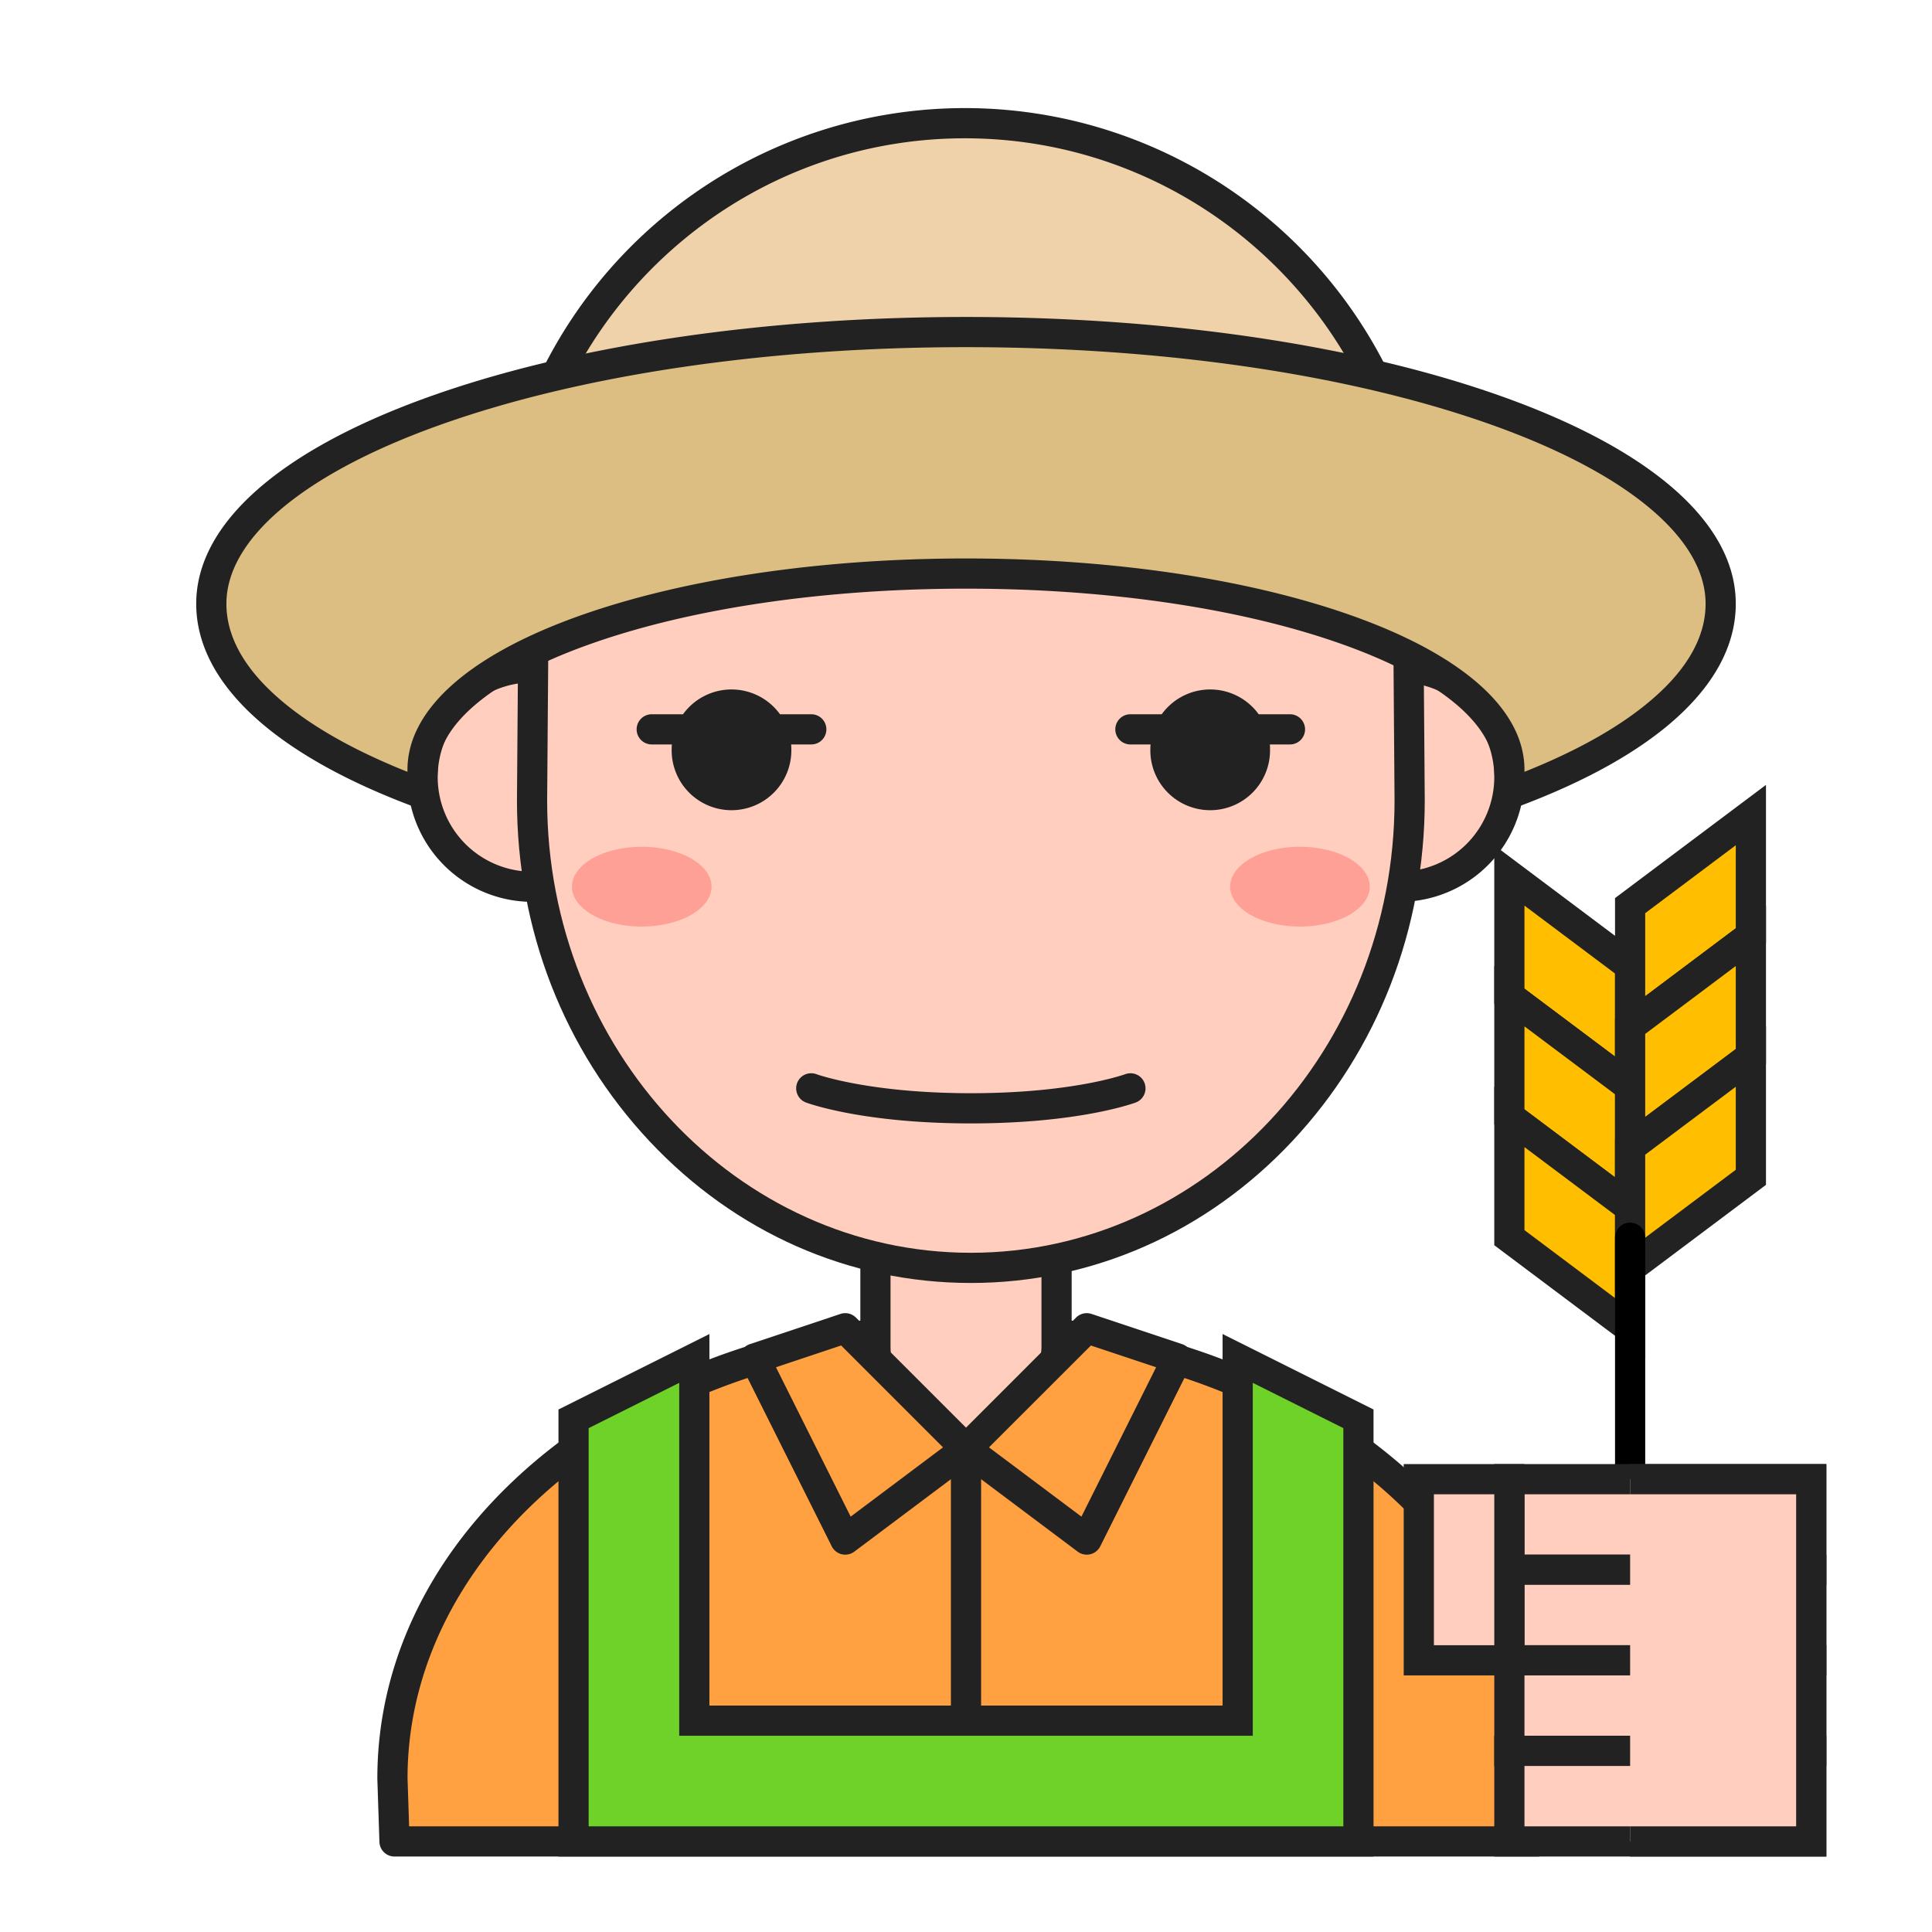 <?xml version="1.0" standalone="no"?><!DOCTYPE svg PUBLIC "-//W3C//DTD SVG 1.1//EN" "http://www.w3.org/Graphics/SVG/1.1/DTD/svg11.dtd"><svg class="icon" width="128px" height="128.00px" viewBox="0 0 1024 1024" version="1.1" xmlns="http://www.w3.org/2000/svg"><path d="M512 768v208H209.1l-1.1-33.39C208 810.83 344.11 704 512 704s304 106.83 304 238.61L814.9 976H512v-32" fill="#FFA041" /><path d="M814.9 984H209.1a8 8 0 0 1-8-7.74l-1.1-33.39v-0.26c0-66.24 32.71-128.4 92.1-175C350.92 721.43 429 696 512 696s161.08 25.43 219.9 71.59c59.39 46.62 92.1 108.78 92.1 175v0.26l-1.11 33.39a8 8 0 0 1-7.99 7.76zM520 968h287.16l0.84-25.52C807.9 815.38 675.16 712 512 712S216.1 815.38 216 942.48l0.84 25.52H504V768a8 8 0 0 1 16 0z" fill="#222222" /><path d="M560 624h-96v90s0 54 48 54 48-54 48-54z" fill="#FFCEBF" /><path d="M512 776c-29.09 0-42.87-17.27-49.31-31.75A82.54 82.54 0 0 1 456 714v-98h112v98a82.54 82.54 0 0 1-6.69 30.25C554.87 758.73 541.09 776 512 776z m-40-144v82c0 1.86 0.69 46 40 46 16.69 0 28-7.28 34.69-22.25A67.2 67.2 0 0 0 552 714v-82z" fill="#222222" /><path d="M448 816l-48-96 48-16 64 64-64 48z" fill="#FFA041" /><path d="M448 824a8.24 8.24 0 0 1-1.84-0.21 8 8 0 0 1-5.32-4.21l-48-96a8 8 0 0 1 4.63-11.17l48-16a8 8 0 0 1 8.19 1.93l64 64a8 8 0 0 1-0.86 12.06l-64 48a8 8 0 0 1-4.8 1.6z m-36.72-99.33l39.59 79.18 48.95-36.72-54-54z" fill="#222222" /><path d="M576 816l48-96-48-16-64 64 64 48z" fill="#FFA041" /><path d="M576 824a8 8 0 0 1-4.8-1.6l-64-48a8 8 0 0 1-0.86-12.06l64-64a8 8 0 0 1 8.19-1.93l48 16a8 8 0 0 1 4.63 11.17l-48 96a8 8 0 0 1-5.32 4.21 8.24 8.24 0 0 1-1.84 0.21z m-51.82-56.87l49 36.72 39.59-79.18-34.56-11.52z" fill="#222222" /><path d="M864 576l-64-48v-64l64 48v64z" fill="#FFBE00" /><path d="M872 592l-80-60v-84l80 60z m-64-68l48 36v-44l-48-36z" fill="#222222" /><path d="M864 640l-64-48v-64l64 48v64z" fill="#FFBE00" /><path d="M872 656l-80-60v-84l80 60z m-64-68l48 36v-44l-48-36z" fill="#222222" /><path d="M864 704l-64-48v-64l64 48v64z" fill="#FFBE00" /><path d="M872 720l-80-60v-84l80 60z m-64-68l48 36v-44l-48-36z" fill="#222222" /><path d="M864 544l64-48v-64l-64 48v64z" fill="#FFBE00" /><path d="M856 560v-84l80-60v84z m16-76v44l48-36v-44z" fill="#222222" /><path d="M864 608l64-48v-64l-64 48v64z" fill="#FFBE00" /><path d="M856 624v-84l80-60v84z m16-76v44l48-36v-44z" fill="#222222" /><path d="M864 672l64-48v-64l-64 48v64z" fill="#FFBE00" /><path d="M856 688v-84l80-60v84z m16-76v44l48-36v-44z" fill="#222222" /><path d="M864 968a8 8 0 0 1-8-8V656a8 8 0 0 1 16 0v304a8 8 0 0 1-8 8z"  /><path d="M800 784h160v48H800z" fill="#FFCEBF" /><path d="M968 840H792v-64h176z m-160-16h144v-32H808z" fill="#222222" /><path d="M800 832h160v48H800z" fill="#FFCEBF" /><path d="M968 888H792v-64h176z m-160-16h144v-32H808z" fill="#222222" /><path d="M800 880h160v48H800z" fill="#FFCEBF" /><path d="M968 936H792v-64h176z m-160-16h144v-32H808z" fill="#222222" /><path d="M800 928h160v48H800z" fill="#FFCEBF" /><path d="M968 984H792v-64h176z m-160-16h144v-32H808z" fill="#222222" /><path d="M800 784v96h-48v-96z" fill="#FFCEBF" /><path d="M808 888h-64V776h64z m-48-16h32v-80h-32z" fill="#222222" /><path d="M282.14 411.81m-58.14 0a58.14 58.14 0 1 0 116.28 0 58.14 58.14 0 1 0-116.28 0Z" fill="#FFCEBF" /><path d="M282.14 478a66.15 66.15 0 1 1 66.15-66.14A66.21 66.21 0 0 1 282.14 478z m0-116.29a50.15 50.15 0 1 0 50.15 50.15 50.2 50.2 0 0 0-50.15-50.2z" fill="#222222" /><path d="M741.86 411.81m-58.14 0a58.14 58.14 0 1 0 116.28 0 58.14 58.14 0 1 0-116.28 0Z" fill="#FFCEBF" /><path d="M741.86 478A66.15 66.15 0 1 1 808 411.81 66.22 66.22 0 0 1 741.86 478z m0-116.29a50.15 50.15 0 1 0 50.14 50.1 50.21 50.21 0 0 0-50.14-50.15z" fill="#222222" /><path d="M746.3 312.57l0.84 111.69C747.14 561.08 643 672 514.57 672S282 561.08 282 424.26l0.84-111.69S322.57 96 514.57 96 746.3 312.57 746.3 312.57z" fill="#FFCEBF" /><path d="M514.57 680c-64.35 0-124.83-26.67-170.28-75.09S274 492.48 274 424.26l0.85-112.45 0.12-0.68c0.42-2.27 10.61-56.28 45-111.09 20.31-32.41 44.88-58.28 73-76.88C428.26 99.83 469.18 88 514.57 88s86.31 11.83 121.62 35.16c28.14 18.6 52.71 44.47 73 76.88 34.36 54.81 44.54 108.82 45 111.09l0.12 0.68v0.7l0.84 111.69c0 68.28-25 132.43-70.28 180.71S578.93 680 514.57 680zM290.84 313.38L290 424.32C290 556.45 390.74 664 514.57 664s224.57-107.55 224.57-239.74l-0.83-110.88c-1.26-6.21-12-56.13-42.91-105.26C651.94 139 591.1 104 514.57 104s-137.36 35-180.82 104.12c-30.91 49.13-41.66 99.05-42.91 105.26z" fill="#222222" /><path d="M303.14 469.95a37 21.14 0 1 0 74 0 37 21.14 0 1 0-74 0Z" fill="#FFA096" /><path d="M652 469.95a37 21.14 0 1 0 74 0 37 21.14 0 1 0-74 0Z" fill="#FFA096" /><path d="M683.71 378.57h-16.58a31.7 31.7 0 0 0-51.4 0h-16.59a8 8 0 0 0 0 16h10.69c-0.07 0.85-0.12 1.71-0.12 2.57a31.72 31.72 0 1 0 63.43 0c0-0.86 0-1.72-0.11-2.57h10.68a8 8 0 0 0 0-16zM430 378.57h-16.58a31.71 31.71 0 0 0-51.41 0h-16.58a8 8 0 0 0 0 16h10.68c-0.07 0.85-0.11 1.71-0.11 2.57a31.72 31.72 0 1 0 63.43 0c0-0.86-0.05-1.72-0.11-2.57H430a8 8 0 0 0 0-16z" fill="#222222" /><path d="M430 576.86s28.19 10.57 84.57 10.57 84.57-10.57 84.57-10.57" fill="#FFCEBF" /><path d="M514.57 595.43c-57.17 0-86.17-10.63-87.38-11.08a8 8 0 0 1 5.6-15c0.27 0.1 27.87 10.07 81.78 10.07 54.3 0 81.5-10 81.76-10.06a8 8 0 0 1 5.62 15c-1.2 0.44-30.2 11.07-87.38 11.07z" fill="#222222" /><path d="M753.55 307.44c0-65.12-484.3-65.12-484.3 0 0-133.73 108.42-242.14 242.15-242.14s242.15 108.41 242.15 242.14z" fill="#F0D2AA" /><path d="M753.55 315.44a8 8 0 0 1-8-8c0-7.55-18.09-19.61-69.08-28.75-43.47-7.8-102.09-12.09-165.07-12.09s-121.6 4.29-165.06 12.09c-51 9.14-69.09 21.2-69.09 28.75a8 8 0 1 1-16 0 250.15 250.15 0 0 1 500.3 0 8 8 0 0 1-8 8zM511.4 73.3c-120.92 0-220.73 92.13-232.9 209.89 13.54-8.19 35.13-14.9 65-20.25 44.37-8 104-12.34 167.89-12.34s123.53 4.4 167.9 12.34c29.88 5.35 51.47 12.06 65 20.25C732.13 165.43 632.32 73.3 511.4 73.3z" fill="#222222" /><path d="M512 176c-220.91 0-400 64.47-400 144 0 39.21 41.38 74.76 112 100.73-1.41-4.17 0-8.42 0-12.73 0-57.44 128.94-104 288-104s288 46.56 288 104c0 4.31 1.41 8.56 0 12.73 70.62-26 112-61.52 112-100.73 0-79.53-179.09-144-400-144z" fill="#DCBE82" /><path d="M800 428.73a8 8 0 0 1-7.58-10.56c0.37-1.1 0.17-2.9-0.06-5A46.82 46.82 0 0 1 792 408c0-23.81-28.82-47.87-79.07-66C659.38 322.65 588 312 512 312s-147.38 10.65-200.93 30C260.82 360.13 232 384.19 232 408a46.82 46.82 0 0 1-0.36 5.19c-0.23 2.08-0.43 3.88-0.06 5a8 8 0 0 1-10.34 10.07C145.64 400.43 104 362 104 320s43.49-80.92 122.45-109.35C302.84 183.15 404.26 168 512 168s209.16 15.15 285.55 42.65C876.51 239.08 920 277.91 920 320s-41.64 80.43-117.24 108.24a8 8 0 0 1-2.76 0.49zM512 296c77.83 0 151.12 11 206.36 30.94C776.17 347.81 808 376.6 808 408v1.08c29.43-11.75 52.65-25.09 69.13-39.73C895 353.53 904 336.93 904 320c0-34.33-40.77-68.7-111.87-94.3C717.43 198.81 617.94 184 512 184s-205.43 14.81-280.13 41.7C160.77 251.3 120 285.67 120 320c0 16.93 9 33.53 26.83 49.35 16.48 14.64 39.7 28 69.13 39.73V408c0-31.4 31.83-60.19 89.64-81.06C360.88 307 434.17 296 512 296z" fill="#222222" /><path d="M864 784h96v192h-96" fill="#FFCEBF" /><path d="M968 984H864v-16h88V792h-88v-16h104v208z" fill="#222222" /><path d="M720 976H304V752l64-32v192h288V720l64 32v224z" fill="#6ED228" /><path d="M728 984H296V747.06l80-40V904h272V707.06l80 40z m-416-16h400V756.94l-48-24V920H360V732.94l-48 24z" fill="#222222" /></svg>